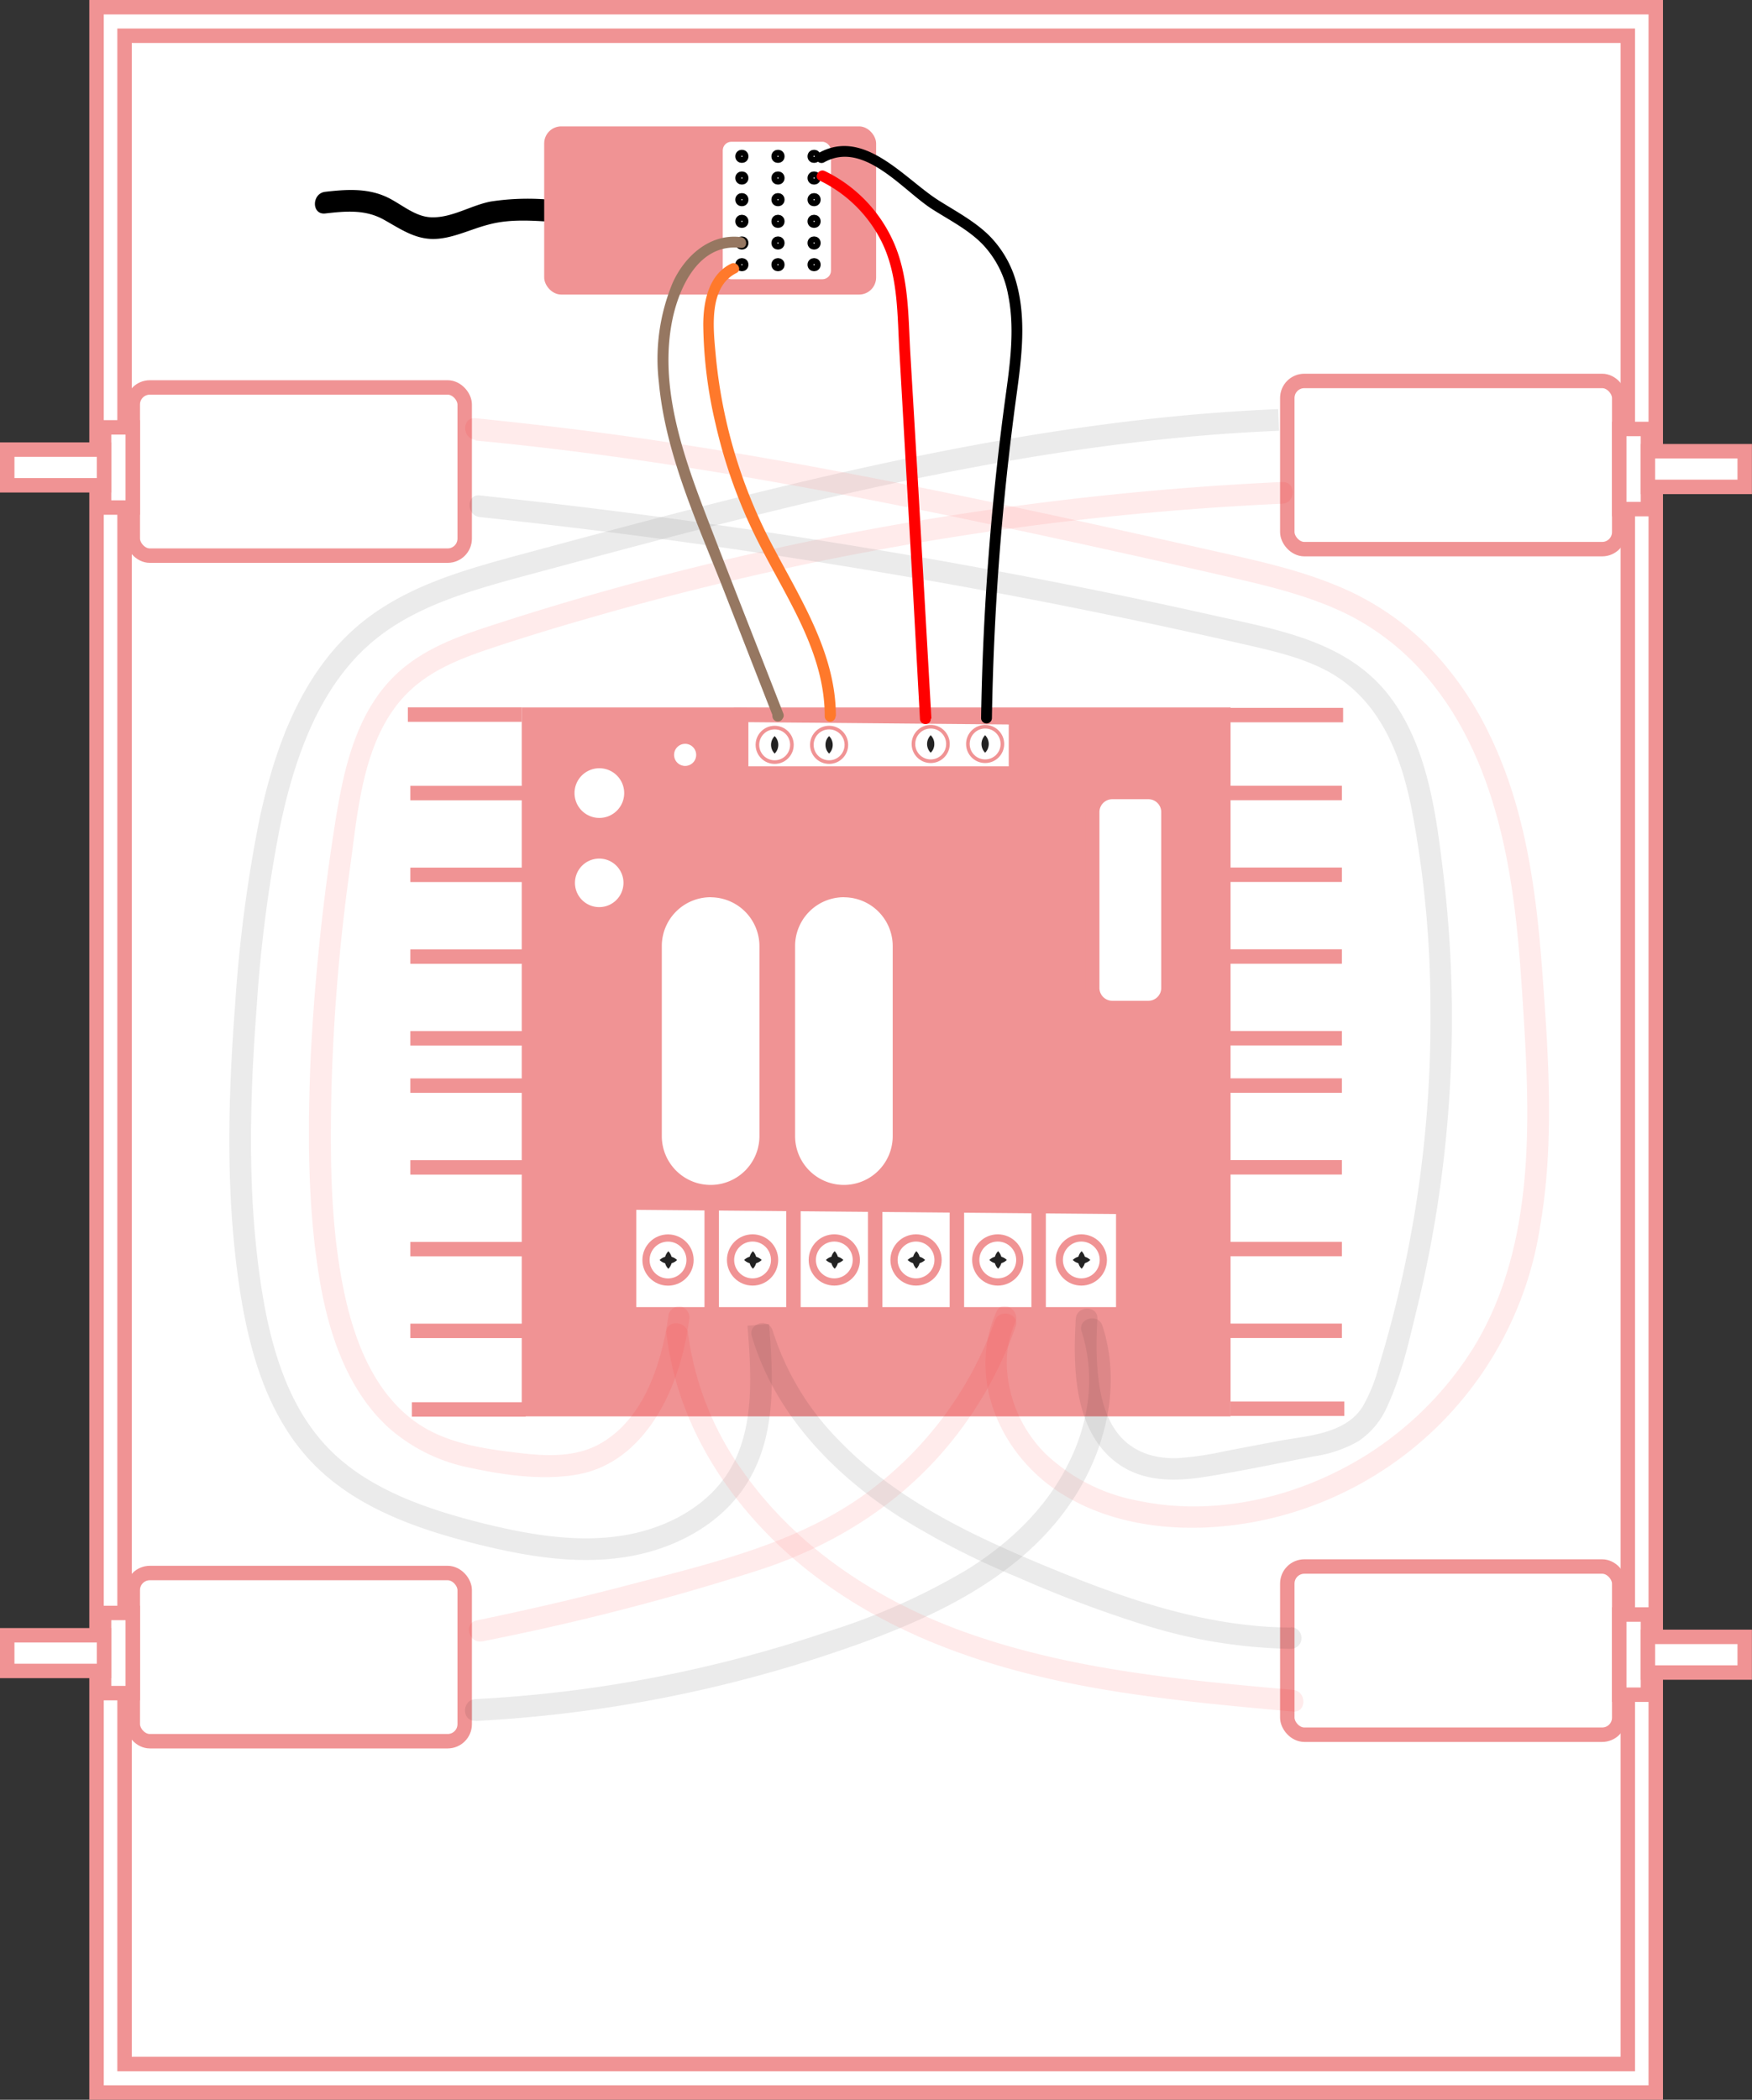 <svg xmlns="http://www.w3.org/2000/svg" viewBox="0 0 242.65 290.76"><rect x="0" y="0" width="242.65" height="290.76" fill="#333333" stroke="none"/><defs><style>.cls-1,.cls-11,.cls-3,.cls-4,.cls-6{fill:#fff;}.cls-1,.cls-4,.cls-6{stroke:#f09394;}.cls-1,.cls-11,.cls-4,.cls-6,.cls-8{stroke-miterlimit:10;}.cls-1{stroke-width:2px;}.cls-2{fill:#f09394;}.cls-5{fill:#232323;}.cls-6{stroke-width:0.5px;}.cls-7{opacity:0.39;}.cls-8{fill:none;stroke-width:3px;}.cls-11,.cls-8{stroke:#000;}.cls-8,.cls-9{opacity:0.2;}.cls-10{fill:red;}.cls-12{fill:#967761;}.cls-13{fill:#ff792b;}</style></defs><g id="Laag_2" data-name="Laag 2"><g id="Step_5" data-name="Step 5"><rect class="cls-1" x="13.37" y="1" width="215.95" height="288.76"/><rect class="cls-1" x="17.25" y="4.95" width="208.2" height="280.86"/><g id="motor_above" data-name="motor above"><rect class="cls-1" x="178.29" y="52.75" width="45.97" height="23.29" rx="2.36"/><rect class="cls-1" x="224.26" y="59.4" width="3.98" height="11.1"/><rect class="cls-1" x="228.23" y="62.48" width="13.41" height="4.94"/></g><g id="motor_above-2" data-name="motor above"><rect class="cls-1" x="178.29" y="216.92" width="45.97" height="23.29" rx="2.36"/><rect class="cls-1" x="224.26" y="223.57" width="3.98" height="11.1"/><rect class="cls-1" x="228.23" y="226.66" width="13.41" height="4.94"/></g><g id="motor_above-3" data-name="motor above"><rect class="cls-1" x="18.39" y="217.82" width="45.97" height="23.29" rx="2.36"/><rect class="cls-1" x="14.41" y="223.35" width="3.98" height="11.1"/><rect class="cls-1" x="1" y="226.44" width="13.41" height="4.94"/></g><g id="motor_above-4" data-name="motor above"><rect class="cls-1" x="18.39" y="53.65" width="45.97" height="23.29" rx="2.36"/><rect class="cls-1" x="14.41" y="59.18" width="3.98" height="11.1"/><rect class="cls-1" x="1" y="62.26" width="13.41" height="4.94"/></g><g id="motor_controller" data-name="motor controller"><rect class="cls-2" x="72.26" y="97.96" width="98.17" height="98.17" transform="translate(242.69 294.09) rotate(180)"/><polygon class="cls-3" points="102.65 107.09 102.65 98.97 140.71 99.31 140.71 107.09 102.65 107.09"/><path class="cls-2" d="M103.65,100l36.06.32v5.79H103.65V100m-2-2v10.13h40.06V98.32L101.65,98Z"/><polygon class="cls-3" points="87.12 181.98 87.12 166.52 155.57 167.12 155.57 181.98 87.12 181.98"/><path class="cls-2" d="M88.12,167.53l66.45.58V181H88.12V167.53m-2-2V183h70.45V166.12l-70.45-.61Z"/><line class="cls-1" x1="143.85" y1="182.36" x2="143.85" y2="166.59"/><line class="cls-1" x1="132.53" y1="182.36" x2="132.53" y2="166.59"/><line class="cls-1" x1="121.21" y1="182.36" x2="121.21" y2="166.59"/><line class="cls-1" x1="109.89" y1="182.36" x2="109.89" y2="166.59"/><line class="cls-1" x1="98.57" y1="182.36" x2="98.57" y2="166.59"/><line class="cls-1" x1="57.04" y1="195.17" x2="72.8" y2="195.17"/><line class="cls-1" x1="56.83" y1="184.29" x2="72.6" y2="184.29"/><line class="cls-1" x1="56.83" y1="172.97" x2="72.6" y2="172.97"/><line class="cls-1" x1="56.83" y1="161.65" x2="72.6" y2="161.65"/><line class="cls-1" x1="56.83" y1="150.33" x2="72.6" y2="150.33"/><line class="cls-1" x1="56.83" y1="143.78" x2="72.6" y2="143.78"/><line class="cls-1" x1="56.83" y1="132.46" x2="72.6" y2="132.46"/><line class="cls-1" x1="56.83" y1="121.14" x2="72.6" y2="121.14"/><line class="cls-1" x1="56.83" y1="109.82" x2="72.6" y2="109.82"/><line class="cls-1" x1="56.49" y1="98.95" x2="72.26" y2="98.95"/><line class="cls-1" x1="170.43" y1="195.07" x2="186.19" y2="195.07"/><line class="cls-1" x1="170.09" y1="184.28" x2="185.85" y2="184.28"/><line class="cls-1" x1="170.09" y1="172.96" x2="185.85" y2="172.96"/><line class="cls-1" x1="170.09" y1="161.64" x2="185.85" y2="161.64"/><line class="cls-1" x1="170.09" y1="150.32" x2="185.85" y2="150.32"/><line class="cls-1" x1="170.09" y1="143.77" x2="185.85" y2="143.77"/><line class="cls-1" x1="170.09" y1="132.45" x2="185.85" y2="132.45"/><line class="cls-1" x1="170.09" y1="121.13" x2="185.85" y2="121.13"/><line class="cls-1" x1="170.09" y1="109.81" x2="185.85" y2="109.81"/><line class="cls-1" x1="170.25" y1="99.02" x2="186.02" y2="99.02"/><circle class="cls-4" cx="149.76" cy="174.47" r="3.05"/><line class="cls-2" x1="151.01" y1="174.47" x2="148.59" y2="174.47"/><path class="cls-5" d="M151,174.47a1.71,1.71,0,0,1-2.42,0,1.71,1.71,0,0,1,2.42,0Z"/><line class="cls-2" x1="149.8" y1="175.68" x2="149.8" y2="173.26"/><path class="cls-5" d="M149.8,175.68a1.71,1.71,0,0,1,0-2.42,1.71,1.71,0,0,1,0,2.42Z"/><circle class="cls-6" cx="136.44" cy="103.02" r="2.39"/><line class="cls-2" x1="136.44" y1="104.23" x2="136.44" y2="101.81"/><path class="cls-5" d="M136.44,104.23a1.71,1.71,0,0,1,0-2.42,1.74,1.74,0,0,1,.5,1.21A1.71,1.71,0,0,1,136.44,104.23Z"/><circle class="cls-4" cx="138.19" cy="174.47" r="3.05"/><line class="cls-2" x1="139.44" y1="174.47" x2="137.03" y2="174.47"/><path class="cls-5" d="M139.44,174.47a1.7,1.7,0,0,1-2.41,0,1.7,1.7,0,0,1,2.41,0Z"/><line class="cls-2" x1="138.24" y1="175.68" x2="138.24" y2="173.26"/><path class="cls-5" d="M138.24,175.68a1.63,1.63,0,0,1-.5-1.21,1.66,1.66,0,0,1,.5-1.21,1.74,1.74,0,0,1,.5,1.21A1.71,1.71,0,0,1,138.24,175.68Z"/><circle class="cls-4" cx="126.87" cy="174.47" r="3.05"/><line class="cls-2" x1="128.12" y1="174.47" x2="125.71" y2="174.47"/><path class="cls-5" d="M128.12,174.47a1.7,1.7,0,0,1-2.41,0,1.7,1.7,0,0,1,2.41,0Z"/><line class="cls-2" x1="126.92" y1="175.68" x2="126.92" y2="173.26"/><path class="cls-5" d="M126.92,175.68a1.63,1.63,0,0,1-.5-1.21,1.66,1.66,0,0,1,.5-1.21,1.74,1.74,0,0,1,.5,1.21A1.71,1.71,0,0,1,126.92,175.68Z"/><circle class="cls-4" cx="115.55" cy="174.47" r="3.05"/><line class="cls-2" x1="116.8" y1="174.47" x2="114.39" y2="174.47"/><path class="cls-5" d="M116.8,174.47a1.7,1.7,0,0,1-2.41,0,1.7,1.7,0,0,1,2.41,0Z"/><line class="cls-2" x1="115.6" y1="175.68" x2="115.6" y2="173.26"/><path class="cls-5" d="M115.6,175.68a1.63,1.63,0,0,1-.5-1.21,1.66,1.66,0,0,1,.5-1.21,1.74,1.74,0,0,1,.5,1.21A1.71,1.71,0,0,1,115.6,175.68Z"/><circle class="cls-4" cx="104.23" cy="174.47" r="3.05"/><line class="cls-2" x1="105.49" y1="174.47" x2="103.07" y2="174.47"/><path class="cls-5" d="M105.49,174.47a1.66,1.66,0,0,1-1.21.5,1.63,1.63,0,0,1-1.21-.5,1.71,1.71,0,0,1,1.21-.5A1.74,1.74,0,0,1,105.49,174.47Z"/><line class="cls-2" x1="104.28" y1="175.68" x2="104.28" y2="173.26"/><path class="cls-5" d="M104.28,175.68a1.63,1.63,0,0,1-.5-1.21,1.66,1.66,0,0,1,.5-1.21,1.74,1.74,0,0,1,.5,1.21A1.71,1.71,0,0,1,104.28,175.68Z"/><circle class="cls-4" cx="92.52" cy="174.48" r="3.05"/><line class="cls-2" x1="93.77" y1="174.48" x2="91.36" y2="174.48"/><path class="cls-5" d="M93.77,174.48a1.7,1.7,0,0,1-2.41,0,1.7,1.7,0,0,1,2.41,0Z"/><line class="cls-2" x1="92.57" y1="175.69" x2="92.57" y2="173.27"/><path class="cls-5" d="M92.57,175.69a1.63,1.63,0,0,1-.5-1.21,1.66,1.66,0,0,1,.5-1.21,1.74,1.74,0,0,1,.5,1.21A1.71,1.71,0,0,1,92.57,175.69Z"/><circle class="cls-6" cx="128.9" cy="103.02" r="2.39"/><line class="cls-2" x1="128.9" y1="104.23" x2="128.9" y2="101.81"/><path class="cls-5" d="M128.9,104.23a1.71,1.71,0,0,1-.5-1.21,1.74,1.74,0,0,1,.5-1.21,1.66,1.66,0,0,1,.5,1.21A1.63,1.63,0,0,1,128.9,104.23Z"/><circle class="cls-6" cx="114.83" cy="103.14" r="2.39"/><line class="cls-2" x1="114.83" y1="104.35" x2="114.83" y2="101.93"/><path class="cls-5" d="M114.83,104.35a1.68,1.68,0,0,1-.5-1.21,1.64,1.64,0,0,1,.5-1.21,1.71,1.71,0,0,1,0,2.42Z"/><circle class="cls-6" cx="107.29" cy="103.14" r="2.39"/><line class="cls-2" x1="107.29" y1="104.35" x2="107.29" y2="101.93"/><path class="cls-5" d="M107.29,104.35a1.71,1.71,0,0,1,0-2.42,1.71,1.71,0,0,1,0,2.42Z"/><path class="cls-3" d="M98.42,165.08a7.77,7.77,0,0,1-7.76-7.76V131a7.76,7.76,0,0,1,15.52,0v26.31A7.77,7.77,0,0,1,98.42,165.08Z"/><path class="cls-2" d="M98.42,124.25a6.77,6.77,0,0,1,6.76,6.76v26.31a6.76,6.76,0,0,1-13.52,0V131a6.76,6.76,0,0,1,6.76-6.76m0-2A8.78,8.78,0,0,0,89.66,131v26.31a8.76,8.76,0,0,0,17.52,0V131a8.78,8.78,0,0,0-8.76-8.76Z"/><path class="cls-3" d="M116.88,165.08a7.77,7.77,0,0,1-7.76-7.76V131a7.76,7.76,0,0,1,15.52,0v26.31A7.77,7.77,0,0,1,116.88,165.08Z"/><path class="cls-2" d="M116.88,124.25a6.76,6.76,0,0,1,6.76,6.76v26.31a6.76,6.76,0,0,1-13.52,0V131a6.76,6.76,0,0,1,6.76-6.76m0-2a8.78,8.78,0,0,0-8.76,8.76v26.31a8.76,8.76,0,0,0,17.52,0V131a8.78,8.78,0,0,0-8.76-8.76Z"/><path class="cls-3" d="M154.09,109.67h5a2.78,2.78,0,0,1,2.78,2.78V136.8a2.79,2.79,0,0,1-2.79,2.79h-5a2.79,2.79,0,0,1-2.79-2.79V112.45A2.79,2.79,0,0,1,154.09,109.67Z"/><path class="cls-2" d="M159.05,110.67a1.78,1.78,0,0,1,1.78,1.78V136.8a1.78,1.78,0,0,1-1.78,1.78h-5a1.78,1.78,0,0,1-1.78-1.78V112.45a1.78,1.78,0,0,1,1.78-1.78h5m0-2h-5a3.79,3.79,0,0,0-3.78,3.78V136.8a3.79,3.79,0,0,0,3.78,3.78h5a3.79,3.79,0,0,0,3.78-3.78V112.45a3.79,3.79,0,0,0-3.78-3.78Z"/><path class="cls-3" d="M94.89,107.09a2.53,2.53,0,1,1,2.53-2.53A2.53,2.53,0,0,1,94.89,107.09Z"/><path class="cls-2" d="M94.89,103a1.53,1.53,0,1,1-1.53,1.53A1.53,1.53,0,0,1,94.89,103m0-2a3.53,3.53,0,1,0,3.53,3.53A3.53,3.53,0,0,0,94.89,101Z"/><circle class="cls-3" cx="82.98" cy="109.82" r="4.43"/><path class="cls-2" d="M83,106.38a3.44,3.44,0,1,1-3.43,3.44A3.44,3.44,0,0,1,83,106.38m0-2a5.44,5.44,0,1,0,5.43,5.44A5.44,5.44,0,0,0,83,104.38Z"/><circle class="cls-3" cx="82.98" cy="122.25" r="4.36"/><path class="cls-2" d="M83,118.89a3.36,3.36,0,1,1-3.37,3.36A3.37,3.37,0,0,1,83,118.89m0-2a5.36,5.36,0,1,0,5.36,5.36A5.37,5.37,0,0,0,83,116.89Z"/></g><g id="kabels" class="cls-7"><path class="cls-8" d="M177.09,58.15C141.51,59.61,106.79,69,72.41,78.26c-7.68,2.08-15.63,4.29-21.73,9.41C43,94.12,39.42,104.21,37.35,114a194,194,0,0,0-3.28,25.09c-1,13.11-1.36,26.36.64,39.36,1.28,8.28,3.69,16.76,9.43,22.86s14.13,9,22.3,11.06c6.4,1.58,13,2.75,19.58,1.81s13-4.25,16.36-9.91c3.65-6.11,3.2-13.73,2.64-20.82"/><g class="cls-9"><path class="cls-10" d="M177.6,66.74a420.91,420.91,0,0,0-62.69,7.63Q99.46,77.46,84.27,81.7,76.56,83.86,69,86.31c-4.32,1.39-8.76,2.86-12.42,5.62-7.18,5.39-9,14.45-10.29,22.83A303.22,303.22,0,0,0,43,147c-.39,9.92-.39,20.09,1.22,29.91,1.23,7.54,3.82,15.54,9.64,20.82a24,24,0,0,0,11.5,5.57c4.62,1,9.8,1.69,14.48.9,7.88-1.33,12.44-8.68,14.46-15.81a40.78,40.78,0,0,0,1.15-5.57,1.57,1.57,0,0,0-1-1.85,1.51,1.51,0,0,0-1.84,1c-.92,6.62-3.33,14.53-9.6,18-3.93,2.15-8.65,1.55-12.92,1S61.35,199.54,57.7,197c-6-4.2-8.74-11.63-10.13-18.54-1.83-9-1.87-18.55-1.66-27.74a273.41,273.41,0,0,1,2.6-30.77c1.09-8,1.81-17.67,7.72-23.78,3.05-3.16,7.2-4.85,11.28-6.23,4.67-1.57,9.38-3,14.11-4.36q14.44-4.17,29.18-7.29a412.83,412.83,0,0,1,59.4-8.14c2.47-.15,4.93-.29,7.4-.4,1.92-.09,1.93-3.09,0-3Z"/></g><g class="cls-9"><path class="cls-10" d="M65.86,61c23.93,2.26,47.6,6.6,71.09,11.57q17.33,3.66,34.58,7.63c5.24,1.21,10.53,2.58,15.35,5a35.1,35.1,0,0,1,11.29,9.22c6.52,8,9.61,18.18,11.16,28.23.9,5.8,1.29,11.67,1.66,17.52.34,5.43.62,10.88.51,16.32-.19,10.43-1.88,21.1-7.42,30.12a46.91,46.91,0,0,1-19.73,17.55c-8.21,3.93-17.85,5.55-26.82,3.63a25.36,25.36,0,0,1-12.65-6.41,18.28,18.28,0,0,1-5.43-12,13.86,13.86,0,0,1,1.15-6.23c.78-1.75-1.8-3.28-2.59-1.52-4.12,9.16.51,19.61,8.53,24.89,8.37,5.5,19.41,6,28.94,3.86a49.22,49.22,0,0,0,37.81-40.48c2-11.51,1.2-23.34.35-34.93s-2.35-23.11-7.48-33.53a45.91,45.91,0,0,0-8.58-12.17,38.6,38.6,0,0,0-13.1-8.44c-5.33-2.14-11-3.33-16.58-4.59q-9.19-2.06-18.41-4.09c-24.6-5.39-49.34-10.34-74.38-13.24q-4.62-.53-9.25-1c-1.92-.18-1.91,2.82,0,3Z"/></g><g class="cls-9"><path d="M66.46,71.6q30,3.2,59.78,8.37,15,2.59,29.85,5.7,7.32,1.53,14.61,3.18c4.26,1,8.67,1.83,12.6,3.8,7.51,3.74,10.59,11.37,12.17,19.17a146.1,146.1,0,0,1,2.64,27.76,164.41,164.41,0,0,1-2.22,28.63q-1.19,7.14-3,14.15c-.58,2.26-1.21,4.5-1.89,6.74a22.39,22.39,0,0,1-2.29,5.7c-2.38,3.75-7.55,4-11.51,4.71l-7.36,1.4a45.81,45.81,0,0,1-6.68,1c-3.82.15-7.22-1.2-9.14-4.61-1.63-2.9-2-6.39-2.13-9.65-.05-1.67,0-3.34.1-5,.11-1.93-2.89-1.92-3,0-.39,6.57-.28,15.17,5.38,19.68,3.66,2.92,8.28,2.86,12.69,2.15,5-.8,9.94-1.85,14.89-2.81a17.57,17.57,0,0,0,6.15-2.08,11.07,11.07,0,0,0,4-4.77c2-4.27,3.05-9.12,4.16-13.68a169.55,169.55,0,0,0,4.51-29.88A167.3,167.3,0,0,0,199.9,121c-1-8.31-2.17-17.56-7.35-24.46-5.72-7.61-15.17-9.26-23.92-11.2Q153,81.83,137.17,78.9q-31.27-5.82-62.92-9.44l-7.79-.86c-1.92-.2-1.9,2.8,0,3Z"/></g><g class="cls-9"><path d="M65.87,238.31a185.19,185.19,0,0,0,48.63-9.13c13.44-4.46,28.09-10.62,35.35-23.6,3.71-6.63,5.23-14.62,2.84-22-.59-1.82-3.49-1-2.89.8,2,6.21,1,12.89-2,18.62-3.11,6.06-8.12,10.76-13.85,14.34a90.17,90.17,0,0,1-18.92,8.46,180.76,180.76,0,0,1-49.18,9.48c-1.92.1-1.93,3.1,0,3Z"/></g><g class="cls-9"><path class="cls-10" d="M66.82,227.28a339.46,339.46,0,0,0,38.72-10c10.46-3.49,19.72-9.39,26.59-18.11a53.76,53.76,0,0,0,8.53-15.46c.65-1.82-2.25-2.61-2.89-.8a50.45,50.45,0,0,1-17.71,23.8c-9.55,7-21.39,9.72-32.64,12.67q-10.64,2.79-21.39,5c-1.89.39-1.09,3.29.79,2.89Z"/></g><g class="cls-9"><path class="cls-10" d="M179.08,234c-15.2-1.35-30.63-2.75-45.11-7.88-12.18-4.32-23.58-11.7-31.09-22.39a42,42,0,0,1-7.58-19.08c-.22-1.89-3.23-1.91-3,0,1.54,13.08,9.17,24.44,19.29,32.58,11.67,9.37,26,14.07,40.63,16.61,8.89,1.54,17.88,2.36,26.86,3.16,1.92.18,1.91-2.83,0-3Z"/></g><g class="cls-9"><path d="M178.79,225.37c-11.94-.05-23.36-4.1-34.26-8.63-10.3-4.29-20.71-9.28-28.51-17.47a37.62,37.62,0,0,1-9-15c-.55-1.85-3.45-1.06-2.89.8,3.2,10.68,11.21,19,20.41,24.95a108.31,108.31,0,0,0,16.33,8.36,169.79,169.79,0,0,0,17.16,6.49,71.68,71.68,0,0,0,20.73,3.45,1.5,1.5,0,0,0,0-3Z"/></g></g><g id="receiver"><path class="cls-3" d="M76.61,29.2c-3.13-.21-6.33-.41-9.35.41-2.82.76-5.59,2.41-8.46,1.88-2.42-.44-4.3-2.34-6.61-3.16s-4.75-.55-7.14-.27"/><path d="M76.61,27.7a34,34,0,0,0-8.61.2c-2.72.51-5.33,2.24-8.13,2.19-2.45,0-4.41-2-6.57-2.92-2.64-1.13-5.46-.93-8.25-.61-1.9.22-1.92,3.22,0,3,2.74-.31,5.45-.58,8,.8,2.21,1.21,4.23,2.7,6.86,2.73s5.19-1.34,7.79-2c2.91-.78,6-.55,9-.35,1.93.12,1.92-2.88,0-3Z"/><rect class="cls-2" x="75.37" y="17.5" width="45.97" height="23.29" rx="2.36"/><rect class="cls-3" x="100.1" y="19.63" width="14.99" height="19.04" rx="1.2"/><circle class="cls-11" cx="102.75" cy="21.65" r="0.41"/><circle class="cls-11" cx="107.75" cy="21.65" r="0.41"/><circle class="cls-11" cx="112.75" cy="21.65" r="0.41"/><circle class="cls-11" cx="102.75" cy="24.65" r="0.41"/><circle class="cls-11" cx="107.75" cy="24.65" r="0.41"/><circle class="cls-11" cx="112.75" cy="24.65" r="0.41"/><circle class="cls-11" cx="102.75" cy="27.65" r="0.41"/><circle class="cls-11" cx="107.75" cy="27.65" r="0.41"/><circle class="cls-11" cx="112.75" cy="27.65" r="0.41"/><circle class="cls-11" cx="102.75" cy="30.65" r="0.41"/><circle class="cls-11" cx="107.75" cy="30.65" r="0.41"/><circle class="cls-11" cx="112.75" cy="30.65" r="0.41"/><circle class="cls-11" cx="102.75" cy="33.65" r="0.41"/><circle class="cls-11" cx="107.75" cy="33.65" r="0.41"/><circle class="cls-11" cx="112.75" cy="33.65" r="0.41"/><circle class="cls-11" cx="102.75" cy="36.65" r="0.41"/><circle class="cls-11" cx="107.75" cy="36.65" r="0.41"/><circle class="cls-11" cx="112.75" cy="36.65" r="0.41"/></g><path class="cls-12" d="M108.49,98.8c-3.57-9.17-7.2-18.32-10.72-27.51-3.27-8.53-6.55-18-4.61-27.19,1-4.62,3.79-10.45,9.43-9.77,1,.11,1-1.39,0-1.5-4.3-.52-7.78,2.66-9.44,6.36a27.51,27.51,0,0,0-1.9,13.73c.93,10.13,5.43,19.7,9.09,29.08l6.71,17.2c.34.89,1.8.51,1.44-.4Z"/><path class="cls-12" d="M107.73,99.91a.75.75,0,0,0,0-1.5.75.75,0,0,0,0,1.5Z"/><path class="cls-13" d="M115.77,99.18c0-8.6-4.76-16-8.63-23.34a70.47,70.47,0,0,1-8-26.53c-.32-3.59-1.11-9.54,2.85-11.5.87-.42.11-1.72-.75-1.29-3.11,1.53-3.82,5.24-3.84,8.4a62.44,62.44,0,0,0,1.71,13.81,71.19,71.19,0,0,0,4.56,13.54c1.89,4.19,4.28,8.13,6.35,12.23,2.33,4.6,4.22,9.46,4.2,14.68a.75.75,0,0,0,1.5,0Z"/><path d="M137.38,99.43a375.8,375.8,0,0,1,3.2-43.19c.74-5.53,1.71-11.35.25-16.85a14.81,14.81,0,0,0-3.77-6.71c-2-2-4.6-3.38-7-4.89-4.78-3-10.35-10.17-16.7-6.59a.75.75,0,0,0,.76,1.29c5.5-3.1,10.88,3.86,15,6.48,2.35,1.5,4.9,2.78,6.88,4.77a13.71,13.71,0,0,1,3.63,7.12c1.06,5.22.07,10.67-.61,15.87q-1.32,10-2.09,20.08-.87,11.28-1.05,22.62a.75.75,0,0,0,1.5,0Z"/><path class="cls-10" d="M129,99.53l-1.92-33.74-1-16.87c-.29-5.08-.19-10.48-2.25-15.23a19.89,19.89,0,0,0-9.58-10c-.86-.42-1.63.88-.76,1.3a18.58,18.58,0,0,1,8.78,8.83c2.17,4.64,2,10.06,2.31,15.08l1.83,32.25,1,18.36c0,1,1.55,1,1.5,0Z"/></g></g></svg>